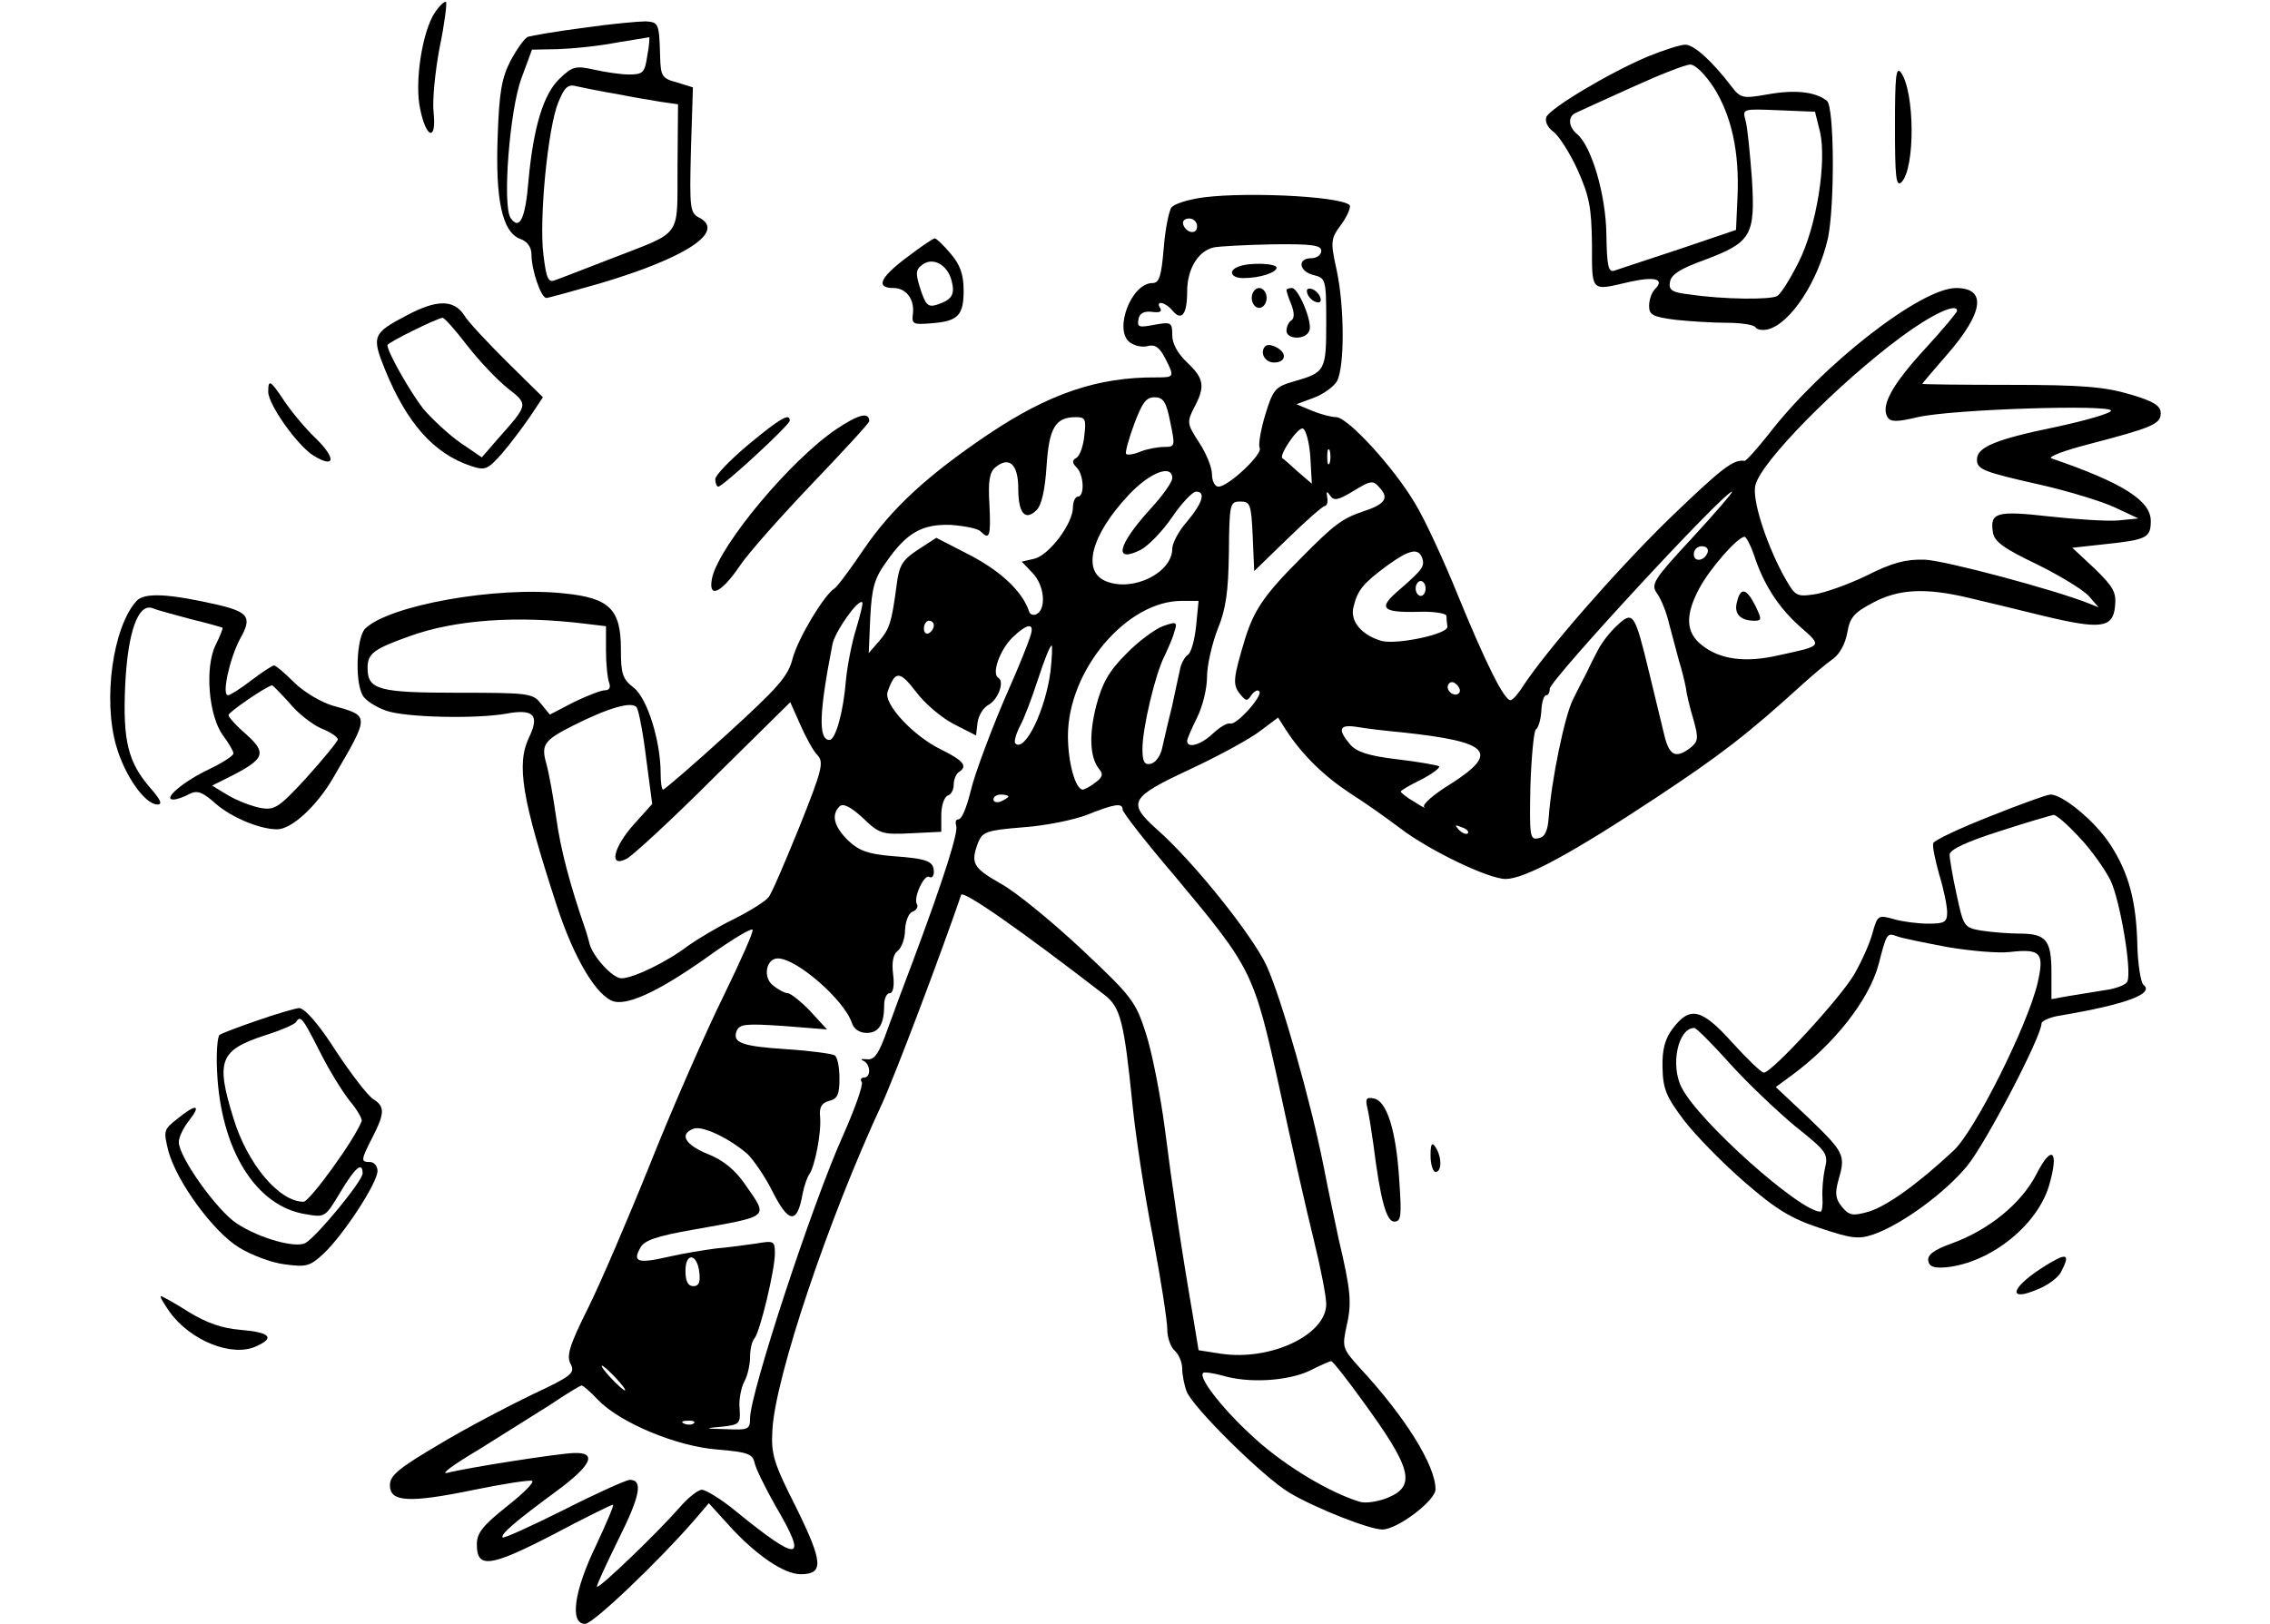 <?xml version="1.0" standalone="no"?>
<!DOCTYPE svg PUBLIC "-//W3C//DTD SVG 20010904//EN"
 "http://www.w3.org/TR/2001/REC-SVG-20010904/DTD/svg10.dtd">
<svg version="1.0" xmlns="http://www.w3.org/2000/svg"
 width="457pt" height="327pt" viewBox="0 0 457 327"
 preserveAspectRatio="xMidYMid meet">

<g transform="translate(0,327) scale(0.1,-0.1)">
<path d="M875 3244 c-25 -38 -41 -141 -29 -194 12 -59 33 -65 27 -7 -3 24 3
83 12 131 10 48 15 89 13 92 -3 2 -13 -7 -23 -22z"/>
<path d="M1175 3214 c-55 -7 -105 -16 -112 -18 -7 -3 -22 -24 -35 -48 -18 -35
-23 -64 -26 -151 -5 -129 9 -194 45 -208 15 -5 23 -17 23 -32 0 -30 19 -87 30
-87 4 0 54 14 110 30 171 51 250 103 199 131 -20 10 -21 17 -18 137 l4 126
-32 10 c-30 8 -33 12 -34 52 -2 68 -3 69 -29 71 -14 0 -70 -5 -125 -13z m128
-57 c-5 -34 -9 -37 -37 -37 -17 0 -49 5 -71 10 -36 8 -43 6 -68 -18 -33 -31
-53 -98 -63 -205 -6 -77 -18 -102 -36 -76 -17 25 -2 218 22 282 l21 57 52 1
c29 1 81 6 117 13 36 6 66 11 67 11 1 -1 0 -18 -4 -38z m-63 -76 c30 -6 71
-13 90 -16 l35 -5 -1 -126 c-1 -146 12 -128 -134 -185 -52 -20 -103 -40 -112
-43 -14 -6 -18 2 -24 51 -9 73 9 256 30 307 13 32 20 37 38 32 13 -3 48 -10
78 -15z"/>
<path d="M3317 3156 c-76 -32 -197 -104 -204 -122 -3 -9 3 -21 14 -29 11 -8
33 -42 49 -77 24 -54 28 -76 29 -150 0 -97 -3 -94 74 -76 53 12 73 6 53 -14
-7 -7 -12 -22 -12 -34 0 -18 7 -22 53 -28 28 -3 75 -6 104 -6 28 0 54 -4 57
-9 3 -5 15 -7 26 -4 45 12 100 96 120 183 14 67 13 265 -2 277 -23 18 -63 23
-119 13 -51 -9 -55 -8 -74 17 -39 51 -75 83 -92 83 -10 0 -44 -11 -76 -24z
m133 -62 c36 -57 52 -130 48 -220 l-3 -67 -115 -39 c-63 -21 -122 -40 -130
-43 -12 -4 -15 9 -16 73 -1 80 -30 178 -59 202 -18 15 -19 36 -2 43 6 3 57 26
112 51 55 25 108 46 118 46 10 0 30 -20 47 -46z m214 -89 c14 -61 -7 -192 -43
-263 -17 -34 -36 -64 -43 -68 -13 -8 -109 -7 -176 3 -36 4 -43 9 -40 25 2 15
21 27 68 44 96 36 104 49 97 164 -4 52 -9 105 -13 118 -6 23 -6 23 67 20 l73
-3 10 -40z"/>
<path d="M3815 3016 c0 -102 2 -123 13 -113 28 28 27 182 -1 221 -10 13 -12
-8 -12 -108z"/>
<path d="M2407 2870 c-21 -4 -42 -11 -48 -17 -5 -5 -13 -42 -16 -81 -5 -59 -9
-72 -23 -72 -42 0 -78 -93 -46 -119 9 -7 25 -11 36 -8 15 4 24 -2 35 -23 20
-39 20 -40 -17 -40 -118 1 -217 -33 -339 -115 -123 -83 -194 -149 -250 -231
-27 -40 -53 -75 -59 -79 -21 -13 -73 -100 -84 -140 -9 -37 -29 -59 -133 -154
-67 -61 -125 -111 -128 -111 -3 0 -5 15 -5 33 0 65 -27 151 -54 172 -23 18
-26 28 -26 78 0 80 -23 103 -114 112 -137 15 -353 -24 -401 -71 -17 -18 -21
-105 -5 -134 5 -10 27 -24 47 -31 39 -14 182 -17 243 -6 54 10 67 -3 45 -48
-26 -55 -14 -124 56 -339 35 -107 81 -184 116 -193 32 -7 99 26 200 99 40 28
75 49 78 46 3 -3 -24 -63 -59 -135 -35 -71 -101 -221 -146 -334 -45 -112 -102
-245 -127 -295 -37 -74 -43 -95 -34 -111 9 -18 2 -24 -77 -61 -48 -23 -132
-67 -187 -100 -83 -49 -100 -63 -100 -83 0 -34 39 -36 170 -9 58 12 111 20
116 18 6 -2 -17 -25 -50 -51 -49 -39 -61 -54 -61 -77 0 -49 26 -46 152 19 64
34 119 61 122 61 3 0 -13 -37 -34 -82 -44 -91 -54 -158 -22 -158 16 0 147 125
220 209 l29 34 39 -43 c55 -61 112 -100 146 -100 47 0 45 24 -9 134 -45 89
-51 107 -48 156 5 104 112 424 221 658 26 57 117 297 159 420 4 10 121 -72
288 -201 33 -25 40 -54 57 -222 6 -60 24 -180 41 -266 16 -85 29 -169 29 -186
0 -17 7 -36 15 -43 8 -7 15 -23 15 -36 0 -12 4 -33 9 -46 12 -32 156 -174 207
-204 52 -31 161 -74 187 -74 30 0 107 58 107 81 0 48 -61 146 -152 244 -36 40
-36 42 -27 85 11 47 8 73 -16 175 -7 33 -21 98 -30 145 -26 132 -85 339 -115
405 -28 61 -148 211 -221 275 -60 54 -55 64 67 121 58 27 122 62 141 77 l36
27 16 -25 c33 -51 78 -94 130 -128 30 -19 75 -51 100 -70 59 -45 178 -102 212
-102 38 0 131 50 302 163 130 86 185 128 298 231 20 18 46 40 59 49 14 10 25
31 29 53 5 30 13 40 51 60 52 28 106 31 194 10 34 -8 100 -24 149 -36 116 -28
141 -25 145 19 3 28 -3 39 -41 76 l-45 42 64 7 c86 9 94 13 94 47 0 41 -57 77
-200 126 -8 3 26 16 77 29 126 33 143 40 143 62 0 15 -14 24 -62 38 -51 15
-96 19 -240 19 -98 0 -178 1 -178 2 0 1 23 28 50 59 74 85 80 134 18 134 -71
0 -270 -155 -377 -294 -24 -30 -46 -55 -49 -54 -23 3 -45 -14 -154 -119 -108
-106 -244 -262 -292 -335 -10 -16 -21 -28 -25 -28 -13 0 -50 75 -105 209 -29
72 -68 156 -87 187 -43 73 -136 174 -159 174 -10 0 -32 6 -49 13 l-31 13 35
13 c19 7 40 22 47 34 15 30 15 148 -1 223 -13 59 -12 63 10 93 12 17 19 34 16
38 -20 19 -232 28 -310 13z m3 -56 c0 -17 -22 -14 -28 4 -2 7 3 12 12 12 9 0
16 -7 16 -16z m250 -49 c0 -8 -9 -15 -20 -15 -29 0 -25 -27 5 -34 24 -6 25 -9
25 -95 0 -98 -2 -101 -65 -119 -38 -11 -42 -16 -58 -68 -9 -30 -14 -60 -11
-66 7 -12 -63 -78 -83 -78 -7 0 -13 11 -13 25 0 14 -12 43 -26 64 -24 37 -25
41 -10 70 23 43 20 59 -14 91 -19 18 -30 38 -30 55 0 26 -2 27 -36 21 -31 -6
-35 -5 -32 11 2 12 11 17 27 15 15 -2 21 0 17 7 -11 17 10 13 24 -4 19 -23 30
-8 30 38 0 46 23 83 55 89 11 2 64 5 118 6 79 1 97 -2 97 -13z m1280 -121 c0
-3 -29 -38 -65 -77 -66 -72 -89 -114 -75 -137 6 -10 19 -10 61 0 70 16 389 26
389 13 0 -5 -51 -20 -112 -33 -117 -24 -158 -40 -158 -65 0 -20 11 -25 127
-51 57 -13 126 -34 151 -46 l47 -22 -40 -4 c-22 -2 -84 2 -139 8 -106 12 -120
8 -114 -31 2 -19 21 -33 88 -65 47 -23 94 -52 105 -64 l20 -23 -20 8 c-71 28
-288 86 -330 88 -39 1 -65 -6 -117 -32 -37 -18 -85 -35 -106 -38 -37 -5 -38
-4 -64 43 -35 67 -61 150 -54 177 11 47 167 205 294 299 61 45 112 69 112 52z
m-1584 -224 c10 -48 10 -50 -12 -50 -13 0 -34 -4 -47 -9 -14 -6 -27 -8 -30 -5
-2 3 5 29 16 59 16 43 24 55 41 55 18 0 24 -9 32 -50z m-173 -27 c-2 -21 -9
-41 -16 -45 -9 -5 -9 -10 1 -20 14 -14 16 -58 2 -58 -5 0 -10 -10 -10 -22 0
-32 -47 -95 -77 -103 l-26 -6 22 -23 c23 -24 28 -70 9 -82 -6 -4 -14 -2 -16 4
-13 40 -55 80 -117 113 l-70 36 -37 -24 c-32 -21 -38 -32 -43 -72 -10 -75 -14
-87 -35 -112 l-21 -24 3 71 c3 59 8 79 32 112 41 59 72 77 130 75 27 -2 54 -7
60 -13 18 -18 21 -11 18 53 -3 48 0 66 12 76 28 23 46 6 46 -43 0 -50 14 -66
37 -43 10 10 17 41 20 89 5 77 18 98 59 98 19 0 21 -4 17 -37z m455 -43 l3
-54 -28 24 c-15 14 -29 26 -31 27 -9 4 31 64 41 60 6 -2 13 -28 15 -57z m39
-12 c-3 -7 -5 -2 -5 12 0 14 2 19 5 13 2 -7 2 -19 0 -25z m-317 -31 c0 -8 -20
-36 -45 -63 -65 -72 -74 -109 -18 -81 16 9 44 38 63 66 19 28 41 51 48 51 20
0 13 -23 -18 -60 -17 -19 -30 -44 -30 -55 0 -48 -78 -87 -132 -66 -51 19 -32
93 44 174 43 46 88 63 88 34z m420 -22 c16 -19 7 -31 -36 -45 -42 -14 -59 -27
-126 -95 -72 -72 -93 -103 -111 -160 -24 -80 -26 -93 -11 -112 12 -15 15 -16
23 -3 6 8 13 12 16 8 9 -8 -46 -69 -58 -65 -6 2 -21 -7 -35 -20 -24 -23 -52
-31 -52 -15 0 4 9 25 20 47 11 22 20 58 20 82 0 23 10 66 21 95 17 41 22 76
23 155 1 99 2 103 23 103 20 0 22 -5 25 -70 l3 -70 67 65 c37 36 71 66 75 66
4 0 7 8 5 17 -2 13 -1 14 6 4 7 -11 16 -9 43 7 41 25 43 25 59 6z m627 -98
c-79 -85 -84 -94 -71 -112 8 -11 19 -38 24 -60 6 -22 15 -56 20 -75 6 -19 12
-44 14 -55 1 -11 8 -40 15 -63 11 -39 10 -45 -6 -58 -29 -22 -42 -16 -52 24
-5 20 -19 78 -31 128 -29 120 -32 125 -65 94 -14 -13 -31 -35 -38 -49 -8 -15
-18 -35 -23 -46 -6 -11 -18 -35 -27 -53 -17 -33 -44 -165 -49 -237 -2 -29 -8
-41 -21 -43 -17 -4 -18 4 -16 105 2 59 7 111 11 114 5 3 10 20 11 37 1 18 5
32 10 32 4 0 7 6 7 13 0 17 351 397 367 397 3 0 -33 -42 -80 -93z m124 -34
c19 -59 49 -106 93 -145 45 -40 47 -38 -45 -58 -66 -15 -117 -8 -153 21 -32
25 -34 60 -5 114 20 38 76 103 91 104 3 1 12 -16 19 -36z m-93 5 c-6 -18 -28
-21 -28 -4 0 9 7 16 16 16 9 0 14 -5 12 -12z m-575 -11 c6 -17 1 -24 -45 -64
-45 -38 -37 -47 39 -45 29 1 54 -3 55 -8 0 -6 1 -15 2 -22 1 -15 -99 -36 -131
-29 -41 11 -66 40 -58 69 8 34 20 48 69 84 43 31 61 35 69 15z m7 -62 c0 -8
-4 -15 -10 -15 -5 0 -10 7 -10 15 0 8 5 15 10 15 6 0 10 -7 10 -15z m-1146
-80 c-9 -28 -18 -75 -21 -105 -5 -64 -21 -120 -33 -120 -23 0 -21 55 6 193 5
25 52 92 60 84 2 -1 -4 -25 -12 -52z m684 4 c-3 -28 -10 -54 -17 -58 -6 -4
-14 -18 -16 -32 -3 -13 -10 -46 -16 -74 -7 -27 -15 -63 -19 -80 -3 -17 -14
-31 -23 -33 -13 -3 -17 4 -17 30 0 42 26 151 44 186 7 15 17 37 20 49 7 21 5
22 -23 12 -16 -6 -50 -31 -74 -56 -35 -35 -48 -59 -60 -104 -15 -59 -13 -104
6 -128 9 -10 6 -17 -8 -27 -10 -8 -22 -14 -25 -14 -15 0 -30 55 -30 108 0 132
118 272 229 272 l34 0 -5 -51z m-1230 5 l42 -5 0 -49 c0 -27 3 -55 6 -64 4
-10 1 -16 -8 -16 -8 0 -36 -11 -63 -24 l-48 -25 -18 22 c-16 21 -25 22 -167
22 -160 0 -182 6 -182 50 0 29 12 38 85 64 91 33 216 42 353 25z m702 -3 c0
-6 -4 -13 -10 -16 -5 -3 -10 1 -10 9 0 9 5 16 10 16 6 0 10 -4 10 -9z m194
-23 c-4 -13 -23 -61 -44 -108 -30 -68 -68 -169 -75 -200 -10 -40 -19 -60 -26
-60 -5 0 -6 -6 -4 -13 5 -12 -26 -109 -85 -267 -18 -47 -42 -112 -54 -145 -17
-48 -26 -60 -41 -58 -11 1 -14 0 -7 -3 15 -7 16 -34 1 -34 -5 0 -8 -4 -4 -9 3
-6 -14 -54 -38 -108 -62 -138 -187 -519 -187 -569 0 -22 -3 -24 -47 -22 -45 1
-46 2 -10 5 36 4 38 6 36 36 -2 18 3 42 9 54 7 12 12 35 12 50 0 16 4 33 9 38
11 13 41 137 41 171 0 25 -2 26 -37 20 -21 -3 -57 -8 -81 -10 -23 -3 -67 -10
-97 -17 -61 -14 -72 -10 -56 18 7 15 33 24 108 37 156 28 150 23 103 91 -20
29 -44 49 -75 61 -46 19 -58 40 -29 51 18 7 72 -19 109 -51 12 -12 35 -45 49
-73 34 -68 51 -69 62 -6 3 15 9 32 13 38 11 14 25 84 22 116 -2 19 3 28 18 32
17 4 21 13 21 45 0 23 -4 44 -10 47 -5 3 -48 9 -94 12 -93 6 -112 13 -103 37
6 14 19 15 94 10 l88 -7 -34 37 c-19 20 -40 36 -45 36 -6 0 -19 7 -29 15 -22
16 -15 55 9 55 38 0 134 -84 149 -130 4 -12 15 -20 30 -20 24 0 35 17 35 56 0
13 5 24 11 24 7 0 10 14 7 38 -3 24 0 40 9 47 8 6 15 25 15 42 1 18 7 34 15
37 8 3 12 10 9 15 -8 13 15 62 25 55 5 -3 9 2 9 10 0 22 -13 27 -83 32 -49 4
-68 11 -89 31 -29 28 -35 52 -18 69 7 7 22 0 47 -23 33 -32 39 -34 97 -31 l61
3 0 34 c0 19 6 36 13 39 7 2 12 12 12 22 0 10 5 22 10 25 19 12 10 23 -34 45
-57 27 -118 93 -109 117 15 43 24 43 57 0 17 -23 51 -52 76 -65 l45 -23 3 26
c2 14 11 29 21 35 20 10 34 47 21 55 -14 8 2 54 27 80 32 31 47 32 37 3z m41
-69 c-10 -79 -52 -165 -71 -146 -3 3 1 18 9 34 9 16 25 59 37 96 12 37 24 67
27 67 2 0 1 -23 -2 -51z m822 -45 c-9 -9 -28 6 -21 18 4 6 10 6 17 -1 6 -6 8
-13 4 -17z m-1636 -132 l12 -91 -36 -40 c-43 -48 -52 -90 -15 -70 13 7 92 80
176 164 l153 151 20 -45 c11 -25 26 -53 35 -62 13 -14 9 -30 -37 -145 -29 -71
-56 -135 -62 -141 -5 -7 -36 -27 -70 -44 -33 -16 -74 -41 -91 -53 -43 -33
-111 -66 -135 -66 -18 0 -60 46 -65 73 -2 7 -5 19 -8 27 -31 90 -49 158 -58
222 -6 43 -15 92 -20 110 -11 38 -5 47 52 76 73 37 122 51 130 37 4 -6 13 -53
19 -103z m1524 53 c175 -19 195 -40 95 -104 -33 -20 -57 -41 -53 -46 5 -4 -4
0 -19 10 -16 9 -28 19 -28 21 0 2 18 13 41 24 23 12 39 24 36 27 -3 2 -41 9
-84 14 -59 7 -82 15 -95 30 -26 31 -22 41 15 35 17 -3 59 -8 92 -11z m-795
-129 c0 -2 -7 -6 -15 -10 -8 -3 -15 -1 -15 4 0 6 7 10 15 10 8 0 15 -2 15 -4z
m230 -26 c0 -6 47 -66 105 -134 156 -187 159 -192 211 -428 24 -112 55 -249
69 -305 14 -57 25 -114 25 -129 0 -62 -112 -115 -212 -100 l-45 7 -11 67 c-25
145 -42 262 -57 380 -9 68 -26 154 -38 191 -21 65 -28 74 -130 170 -60 56
-133 116 -163 132 -56 32 -60 41 -45 82 9 22 17 25 90 31 45 3 103 15 129 25
55 22 72 25 72 11z m695 -48 c-3 -3 -11 0 -18 7 -9 10 -8 11 6 5 10 -3 15 -9
12 -12z m-1547 -885 c2 -19 -1 -27 -12 -27 -11 0 -16 10 -16 31 0 38 24 35 28
-4z m1333 -255 c101 -138 111 -174 53 -198 -20 -8 -45 -12 -57 -8 -59 18 -147
70 -208 125 -63 56 -117 124 -107 134 2 3 20 0 39 -5 53 -16 130 -11 174 9 22
11 42 20 45 20 3 0 30 -34 61 -77z m-1501 43 c13 -14 21 -25 18 -25 -2 0 -15
11 -28 25 -13 14 -21 25 -18 25 2 0 15 -11 28 -25z m-36 -44 c44 -46 159 -94
241 -100 60 -5 70 -9 74 -26 2 -11 21 -50 42 -87 67 -114 49 -116 -81 -10 -28
23 -59 42 -67 42 -8 0 -29 -17 -46 -37 -42 -48 -161 -163 -165 -158 -2 1 18
44 43 95 44 88 50 120 23 120 -7 0 -67 -27 -132 -60 -66 -33 -121 -58 -124
-56 -5 6 25 32 108 93 72 53 83 79 35 77 -31 -1 -212 -29 -255 -40 -14 -3 15
18 64 47 48 30 113 71 145 91 31 21 59 38 62 38 3 0 18 -13 33 -29z m193 -47
c-3 -3 -12 -4 -19 -1 -8 3 -5 6 6 6 11 1 17 -2 13 -5z"/>
<path d="M2493 2733 c-21 -8 -15 -23 10 -23 33 0 67 11 67 21 0 9 -56 11 -77
2z"/>
<path d="M2520 2670 c0 -11 7 -20 15 -20 8 0 15 9 15 20 0 11 -7 20 -15 20 -8
0 -15 -9 -15 -20z"/>
<path d="M2590 2686 c0 -3 4 -16 10 -30 6 -16 6 -27 0 -31 -6 -4 -10 -13 -10
-21 0 -18 39 -19 46 0 7 17 -22 86 -35 86 -6 0 -11 -2 -11 -4z"/>
<path d="M2632 2679 c2 -7 10 -15 17 -17 8 -3 12 1 9 9 -2 7 -10 15 -17 17 -8
3 -12 -1 -9 -9z"/>
<path d="M2545 2570 c-8 -13 3 -30 20 -30 23 0 27 18 6 30 -13 7 -22 7 -26 0z"/>
<path d="M3497 2058 c-7 -24 7 -38 35 -38 15 0 15 3 2 30 -18 36 -30 38 -37 8z"/>
<path d="M1822 2749 c-51 -39 -59 -59 -23 -59 25 0 42 -22 39 -51 -3 -22 0
-23 37 -20 54 4 65 16 65 66 0 32 -7 52 -26 74 -14 17 -29 31 -32 31 -4 0 -31
-19 -60 -41z m94 -45 c7 -28 0 -38 -31 -48 -17 -5 -22 1 -32 32 -10 31 -10 39
4 49 21 16 51 0 59 -33z"/>
<path d="M819 2635 c-69 -36 -71 -42 -44 -109 44 -108 98 -169 172 -194 30
-10 34 -8 63 24 17 20 42 53 57 75 l26 39 -72 71 c-39 39 -79 81 -87 95 -21
31 -55 31 -115 -1z m121 -60 c24 -31 60 -69 81 -86 43 -34 44 -32 -19 -103
l-32 -37 -44 30 c-24 17 -57 48 -74 68 -27 35 -72 114 -72 128 0 5 99 54 111
55 4 0 26 -25 49 -55z"/>
<path d="M540 2481 c0 -26 60 -110 92 -129 43 -26 45 -5 3 36 -21 20 -49 54
-63 75 -28 42 -32 44 -32 18z"/>
<path d="M1684 2406 c-92 -62 -233 -231 -250 -298 -10 -45 17 -34 55 22 18 27
85 102 147 167 62 65 114 121 114 125 0 19 -21 14 -66 -16z"/>
<path d="M1507 2375 c-37 -31 -67 -62 -67 -70 0 -8 3 -15 6 -15 9 0 144 124
144 133 0 16 -19 5 -83 -48z"/>
<path d="M275 2060 c-48 -53 -68 -199 -41 -292 17 -60 58 -118 83 -118 11 0 6
10 -15 34 -44 51 -55 94 -50 205 5 108 26 168 56 156 9 -4 44 -13 77 -22 33
-8 61 -16 63 -17 1 -2 -5 -17 -14 -35 -22 -45 -14 -143 15 -182 12 -16 21 -32
21 -36 0 -5 -22 -19 -49 -32 -51 -24 -95 -61 -72 -61 7 0 21 5 32 11 16 8 26
5 54 -20 31 -27 88 -51 123 -51 29 0 80 47 113 104 74 127 74 124 -1 145 -24
7 -59 28 -78 47 -19 19 -37 34 -40 34 -4 0 -25 -14 -46 -30 -22 -17 -43 -30
-47 -30 -13 0 3 73 24 113 25 44 18 54 -44 69 -101 23 -148 25 -164 8z m308
-206 c17 -21 46 -43 64 -51 18 -7 33 -17 33 -22 0 -4 -28 -38 -62 -76 -56 -61
-65 -67 -93 -62 -17 3 -46 14 -65 25 l-33 20 40 20 c66 34 70 46 29 83 -20 17
-36 35 -36 39 0 6 76 58 88 60 1 0 17 -16 35 -36z"/>
<path d="M4006 1626 c-61 -24 -112 -48 -114 -54 -2 -6 4 -34 12 -63 9 -29 16
-63 16 -76 0 -20 -5 -23 -38 -23 -20 0 -52 4 -69 9 -32 9 -33 8 -43 -27 -5
-20 -22 -58 -37 -84 -28 -48 -166 -198 -182 -198 -5 0 -33 27 -64 61 -61 68
-85 74 -120 27 -15 -20 -21 -42 -20 -78 1 -43 7 -58 44 -107 24 -31 79 -87
122 -124 62 -54 93 -73 151 -92 63 -21 77 -23 107 -13 58 20 146 85 190 139
38 47 149 260 149 286 0 5 17 13 38 16 130 22 191 44 167 62 -5 5 -11 40 -12
78 -2 90 -17 147 -55 205 -30 46 -95 100 -120 100 -7 0 -62 -20 -122 -44z
m180 -42 c24 -25 52 -65 63 -87 19 -40 43 -180 34 -203 -2 -7 -23 -15 -46 -18
-23 -4 -57 -9 -74 -12 l-33 -6 0 54 c0 65 -11 78 -64 78 -23 0 -57 3 -77 6
-35 6 -36 8 -50 73 -8 36 -14 72 -14 80 0 10 34 26 100 47 55 18 104 32 109
33 5 1 29 -20 52 -45z m-266 -221 c47 -8 104 -13 127 -10 62 7 69 -2 55 -63
-20 -85 -126 -297 -169 -337 -74 -69 -135 -112 -171 -123 -32 -9 -39 -8 -54
10 -13 16 -14 27 -7 53 15 51 12 56 -58 124 l-68 64 30 22 c88 64 158 154 177
225 16 62 17 64 36 57 9 -4 55 -13 102 -22z m-438 -234 c35 -39 94 -95 131
-126 65 -52 68 -56 61 -86 -4 -18 -6 -44 -5 -59 1 -16 -1 -28 -4 -28 -41 0
-244 181 -279 249 -24 45 -8 121 25 121 4 0 36 -32 71 -71z"/>
<path d="M518 1215 c-38 -13 -72 -26 -76 -29 -4 -3 -7 -35 -5 -73 7 -158 78
-272 178 -288 40 -7 40 -6 70 44 30 50 45 63 45 38 0 -15 -92 -127 -115 -140
-20 -11 -92 9 -138 39 -40 26 -117 134 -117 164 0 10 9 29 21 44 25 32 14 34
-24 3 -28 -22 -28 -24 -18 -65 17 -62 90 -162 142 -194 24 -15 66 -31 92 -34
44 -6 51 -4 79 22 40 38 108 142 108 166 0 10 -7 18 -15 18 -19 0 -19 3 5 50
25 49 25 62 1 77 -10 6 -44 50 -75 97 -35 55 -63 86 -74 86 -9 -1 -47 -12 -84
-25z m126 -63 c19 -38 47 -83 61 -100 15 -18 25 -36 23 -40 -16 -40 -105 -162
-117 -162 -49 0 -113 76 -141 168 -36 116 -28 137 63 167 32 10 60 22 63 27 9
14 13 9 48 -60z"/>
<path d="M2753 1038 c3 -12 8 -45 12 -73 14 -111 26 -155 42 -155 14 0 15 12
10 83 -6 100 -25 160 -51 165 -15 3 -18 0 -13 -20z"/>
<path d="M2880 943 c0 -18 5 -33 10 -33 13 0 13 30 0 50 -7 11 -10 7 -10 -17z"/>
<path d="M4100 906 c-30 -59 -96 -113 -171 -140 -36 -13 -49 -23 -47 -35 2
-12 12 -15 36 -13 89 9 183 84 207 164 21 71 6 85 -25 24z"/>
<path d="M4108 715 c-62 -41 -65 -67 -5 -41 20 8 40 23 46 34 21 40 12 41 -41
7z"/>
<path d="M341 629 c41 -58 126 -93 175 -70 38 17 28 28 -31 33 -38 3 -69 14
-105 36 -28 18 -54 32 -56 32 -3 0 5 -14 17 -31z"/>
</g>
</svg>
